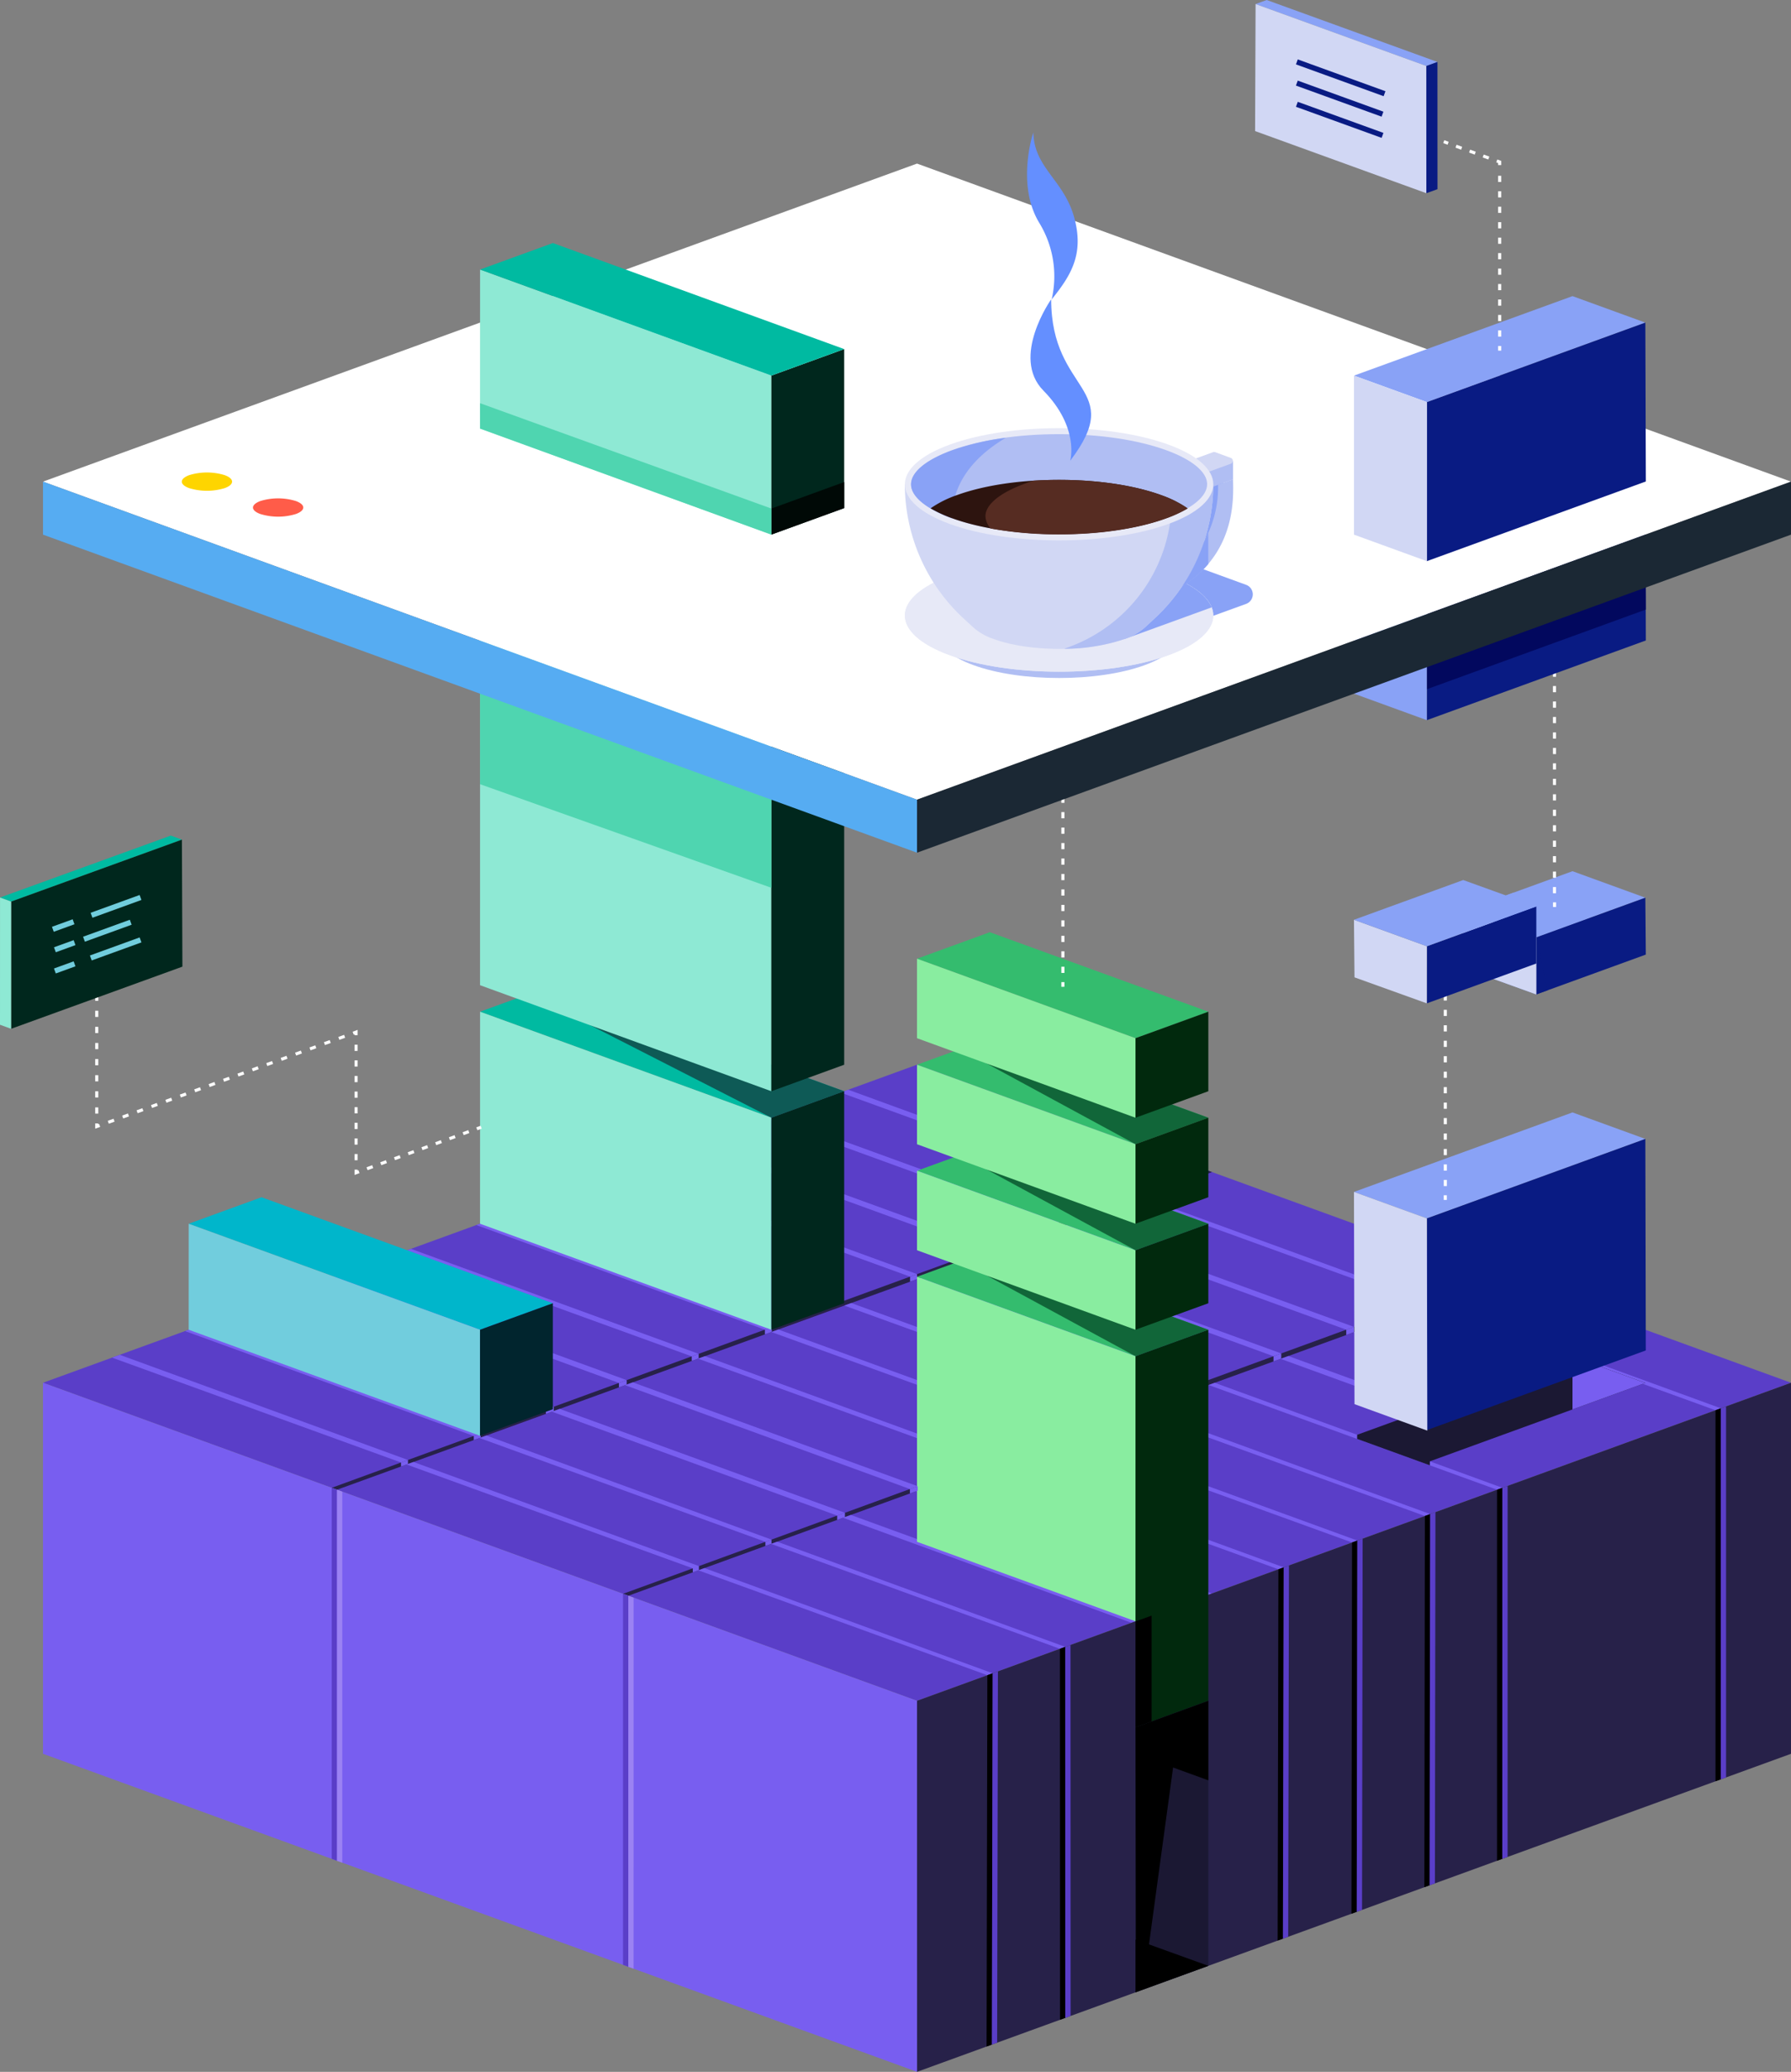 <svg xmlns="http://www.w3.org/2000/svg" viewBox="0 0 579.23 670"><rect x="0" y="0" width="579.23" height="670" fill="#808080" stroke="none"/><title>hero-image</title><g style="isolation:isolate"><g style="mix-blend-mode:multiply"><polyline fill="#89a2f6" fill-rule="evenodd" points="496.86 321.58 473.22 313.04 473.22 294.59 496.86 303.13 496.86 321.58"/></g><polygon fill="#89a2f6" fill-rule="evenodd" points="496.86 303.13 532.12 290.3 508.56 281.73 473.22 294.59 496.86 303.13"/><g style="mix-blend-mode:multiply"><polygon fill="#89a2f6" fill-rule="evenodd" points="496.86 303.13 513.18 297.19 489.63 288.62 473.22 294.59 496.86 303.13"/></g><polygon fill="#091b83" points="496.86 321.58 532.27 308.7 532.12 290.3 496.86 303.13 496.86 321.58"/><g opacity=".75" style="mix-blend-mode:multiply"><polygon fill="#091b83" points="496.86 303.13 496.86 321.58 500.52 320.25 496.86 303.13"/></g><rect width="1" height="1.5" x="502.25" y="291.83" fill="#fff" transform="translate(-0.85 1.47) rotate(-0.17)"/><path fill="#fff" d="M502.24,288.86v-2h1v2Zm0-5v-2h1v2Zm0-5v-2h1v2Zm0-5v-2h1v2Zm0-5v-2h1v2Zm0-5v-2h1v2Zm0-5v-2h1v2Zm0-5v-2h1v2Zm0-5v-2h1v2Zm0-5v-2h1v2Zm0-5v-2h1v2Zm0-5v-2h1v2Zm0-5v-2h1v2Zm0-5v-2h1v2Zm0-5v-2h1v2Z"/><rect width="1" height="1.5" x="502.09" y="212.96" fill="#fff" transform="translate(-0.42 0.98) rotate(-0.11)"/><polyline fill="#d1d7f4" fill-rule="evenodd" points="496.86 321.58 473.22 313.04 473.22 294.59 496.86 303.13 496.86 321.58"/><polygon fill="#5a3ec8" fill-rule="evenodd" points="296.57 344.31 579.23 447.16 296.57 550.01 13.91 447.16 296.57 344.31"/><polygon fill="#272149" fill-rule="evenodd" points="486.15 413.29 483.64 412.38 201.49 515.42 203.21 516.04 486.15 413.29"/><polygon fill="#272149" fill-rule="evenodd" points="107.28 481.13 108.99 481.76 391.98 379.03 389.47 378.12 107.28 481.13"/><polygon fill="#785ef0" points="275.3 421.38 273.06 422.2 365.26 455.61 367.24 454.89 275.3 421.38"/><polygon fill="#785ef0" points="369.56 387.17 367.32 387.98 459.16 421.32 461.14 420.6 369.56 387.17"/><polygon fill="#785ef0" points="298.82 412.85 296.58 413.66 388.64 447.08 390.61 446.36 298.82 412.85"/><polygon fill="#785ef0" points="367.12 386.28 274.33 352.4 271.83 353.31 364.88 387.09 367.12 386.28"/><polygon fill="#785ef0" points="346.11 395.68 343.6 396.59 435.39 430 437.89 429.09 346.11 395.68"/><polygon fill="#785ef0" points="296.58 412.03 203.67 378.12 201.17 379.03 294.33 412.85 296.58 412.03"/><polygon fill="#785ef0" points="320.21 403.4 227.22 369.55 224.71 370.46 317.71 404.31 320.21 403.4"/><polygon fill="#785ef0" points="343.73 394.81 250.78 360.98 248.27 361.89 341.23 395.73 343.73 394.81"/><polygon fill="#785ef0" points="157.31 464.22 155.07 465.03 247.53 498.6 249.51 497.88 157.31 464.22"/><polygon fill="#785ef0" points="224.06 507.18 224.06 508.47 226.04 507.75 226.04 506.45 133.72 472.78 131.48 473.59 224.06 507.18"/><polygon fill="#785ef0" points="485.32 463.51 416.68 438.52 414.17 439.43 483.52 464.68 485.32 463.51"/><polygon fill="#785ef0" points="228 438.56 225.75 439.37 318.04 472.86 320.01 472.14 228 438.56"/><polygon fill="#785ef0" points="251.72 429.94 249.48 430.76 341.75 464.2 343.73 463.48 251.72 429.94"/><polygon fill="#785ef0" points="181.01 455.61 178.5 456.52 270.75 490.12 273.26 489.21 181.01 455.61"/><polygon fill="#785ef0" points="204.65 447.03 202.14 447.94 294.28 481.53 296.78 480.62 204.65 447.03"/><polygon fill="#785ef0" points="320.01 405.15 411.87 438.59 414.37 437.68 322.52 404.24 320.01 405.15"/><polygon fill="#785ef0" points="249.61 429.17 156.56 395.26 154.05 396.17 247.37 429.99 249.61 429.17"/><polygon fill="#785ef0" points="367.44 456.4 460.82 490.25 462.53 489.62 369.41 455.69 367.44 456.4"/><polygon fill="#785ef0" points="343.86 464.96 437.27 498.82 438.98 498.19 345.84 464.25 343.86 464.96"/><polygon fill="#785ef0" points="296.25 482.25 389.43 516.22 391.94 515.31 298.76 481.34 296.25 482.25"/><polygon fill="#785ef0" points="463.58 421.49 461.6 422.21 554.81 456.05 556.53 455.42 463.58 421.49"/><polygon fill="#785ef0" points="390.88 447.89 484.16 481.75 485.88 481.13 392.86 447.17 390.88 447.89"/><polygon fill="#785ef0" points="272.66 490.82 365.91 524.78 368.42 523.87 275.17 489.91 272.66 490.82"/><polygon fill="#785ef0" points="437.76 430.87 506.51 455.9 508.86 454.93 440.26 429.96 437.76 430.87"/><polygon fill="#785ef0" points="320.08 473.6 413.45 507.48 415.17 506.86 322.06 472.88 320.08 473.6"/><polygon fill="#785ef0" points="179.09 454.92 85.89 420.97 83.39 421.88 176.59 455.83 179.09 454.92"/><polygon fill="#785ef0" points="202.67 446.31 109.55 412.36 107.05 413.27 200.17 447.22 202.67 446.31"/><polygon fill="#785ef0" points="225.95 437.81 132.92 403.86 130.41 404.77 223.71 438.63 225.95 437.81"/><polygon fill="#785ef0" points="249.38 499.27 342.79 533.19 344.51 532.57 251.35 498.56 249.38 499.27"/><polygon fill="#785ef0" points="225.84 507.82 319.32 541.73 321.04 541.11 227.82 507.1 225.84 507.82"/><polygon fill="#785ef0" points="131.94 472.13 38.74 438.13 36.24 439.04 129.7 472.95 131.94 472.13"/><polygon fill="#785ef0" points="155.46 463.54 62.34 429.54 59.84 430.45 153.22 464.36 155.46 463.54"/><polygon fill="#785ef0" points="129.7 472.95 129.7 474.24 131.94 473.43 131.94 472.13 129.7 472.95"/><polygon fill="#785ef0" points="153.22 464.36 153.22 465.7 155.46 464.89 155.46 463.54 153.22 464.36"/><polygon fill="#785ef0" points="176.56 455.84 176.56 457.23 179.09 456.31 179.09 454.92 176.56 455.84"/><polygon fill="#785ef0" points="200.17 447.22 200.17 448.66 202.67 447.75 202.67 446.32 200.17 447.22"/><polygon fill="#785ef0" points="223.71 438.63 223.71 440.11 225.95 439.3 225.95 437.82 223.71 438.63"/><polygon fill="#785ef0" points="247.37 429.99 247.37 431.52 249.61 430.71 249.61 429.17 247.37 429.99"/><polygon fill="#785ef0" points="294.33 412.85 294.33 414.47 296.58 413.66 296.58 412.03 294.33 412.85"/><polygon fill="#272149" fill-rule="evenodd" points="296.58 670 579.23 567.15 579.23 447.16 296.57 550.01 296.58 670"/><polygon fill="#785ef0" fill-rule="evenodd" points="13.91 567.15 13.91 447.16 296.57 550.01 296.58 670 13.91 567.15"/><polygon fill-rule="evenodd" points="438.98 498.19 437.27 498.82 437.08 618.88 438.79 618.25 438.98 498.19"/><polygon fill-rule="evenodd" points="415.17 506.86 413.45 507.48 413.2 627.56 414.92 626.94 415.17 506.86"/><polygon fill-rule="evenodd" points="344.51 532.57 342.79 533.19 342.82 653.17 344.53 652.55 344.51 532.57"/><polygon fill-rule="evenodd" points="319.07 661.82 320.79 661.19 321.04 541.11 319.32 541.73 319.07 661.82"/><polygon fill-rule="evenodd" points="556.53 455.42 554.81 456.05 554.81 576.03 556.53 575.41 556.53 455.42"/><polygon fill-rule="evenodd" points="462.54 489.62 460.82 490.25 460.65 610.3 462.36 609.67 462.54 489.62"/><polygon fill-rule="evenodd" points="485.88 481.13 484.16 481.75 484.15 601.75 485.86 601.12 485.88 481.13"/><polygon fill="#34bc6e" fill-rule="evenodd" points="390.79 430.02 367.23 438.59 296.57 412.88 320.12 404.3 390.79 430.02"/><g style="mix-blend-mode:multiply"><polygon fill="#116639" fill-rule="evenodd" points="390.79 430.02 367.23 438.59 310.48 407.81 320.12 404.3 390.79 430.02"/></g><polygon fill="#89eda0" fill-rule="evenodd" points="367.23 438.59 367.23 524.3 296.57 498.59 296.57 412.88 367.23 438.59"/><polygon fill="#34bc6e" fill-rule="evenodd" points="390.79 361.45 367.23 370.02 296.57 344.31 320.12 335.74 390.79 361.45"/><polygon fill="#34bc6e" fill-rule="evenodd" points="390.79 395.74 367.23 404.31 296.57 378.6 320.12 370.02 390.79 395.74"/><polygon fill="#89eda0" fill-rule="evenodd" points="367.23 404.31 367.23 430.02 296.57 404.31 296.57 378.59 367.23 404.31"/><g style="mix-blend-mode:multiply"><polygon fill="#116639" fill-rule="evenodd" points="390.79 395.74 367.23 404.31 310.48 373.53 320.12 370.02 390.79 395.74"/></g><g style="mix-blend-mode:multiply"><polygon fill="#116639" fill-rule="evenodd" points="390.79 361.45 367.23 370.02 310.48 339.25 320.12 335.74 390.79 361.45"/></g><polygon fill="#89eda0" fill-rule="evenodd" points="367.23 370.02 367.23 395.74 296.57 370.03 296.57 344.31 367.23 370.02"/><polygon fill="#01290d" fill-rule="evenodd" points="390.79 361.45 390.79 387.17 367.23 395.74 367.23 370.02 390.79 361.45"/><polygon fill="#01290d" fill-rule="evenodd" points="390.79 395.74 390.79 421.45 367.23 430.02 367.23 404.31 390.79 395.74"/><polygon fill="#01290d" fill-rule="evenodd" points="390.79 430.02 390.79 550.01 367.23 558.59 367.23 438.59 390.79 430.02"/><polygon fill="#34bc6e" fill-rule="evenodd" points="390.79 327.17 367.23 335.74 296.57 310.03 320.12 301.46 390.79 327.17"/><polygon fill="#89eda0" fill-rule="evenodd" points="367.23 335.74 367.23 361.46 296.57 335.74 296.57 310.03 367.23 335.74"/><polygon fill="#01290d" fill-rule="evenodd" points="390.79 327.17 390.79 352.89 367.23 361.46 367.23 335.74 390.79 327.17"/><polygon fill="#5a3ec8" fill-rule="evenodd" points="440.69 497.57 438.97 498.2 438.78 618.26 440.5 617.63 440.69 497.57"/><polygon fill="#5a3ec8" fill-rule="evenodd" points="416.87 506.24 415.15 506.87 414.91 626.95 416.62 626.32 416.87 506.24"/><polygon fill="#5a3ec8" fill-rule="evenodd" points="346.21 531.95 344.5 532.58 344.52 652.56 346.24 651.93 346.21 531.95"/><polygon fill="#5a3ec8" fill-rule="evenodd" points="320.78 661.2 322.49 660.57 322.74 540.49 321.02 541.12 320.78 661.2"/><polygon fill="#5a3ec8" fill-rule="evenodd" points="558.23 454.8 556.52 455.43 556.52 575.42 558.23 574.79 558.23 454.8"/><polygon fill="#5a3ec8" fill-rule="evenodd" points="464.24 489 462.52 489.63 462.35 609.68 464.07 609.06 464.24 489"/><polygon fill="#5a3ec8" fill-rule="evenodd" points="487.58 480.51 485.87 481.13 485.85 601.13 487.57 600.5 487.58 480.51"/><polygon fill="#5a3ec8" fill-rule="evenodd" points="203.21 516.04 201.49 515.42 201.49 635.4 203.2 636.03 203.21 516.04"/><polygon fill="#5a3ec8" fill-rule="evenodd" points="107.28 601.12 108.99 601.75 108.99 481.76 107.28 481.13 107.28 601.12"/><polygon fill="#9b82f3" fill-rule="evenodd" points="204.92 516.66 203.21 516.04 203.2 636.02 204.91 636.65 204.92 516.66"/><polygon fill="#9b82f3" fill-rule="evenodd" points="108.99 601.75 110.7 602.37 110.7 482.38 108.99 481.76 108.99 601.75"/><polygon fill="#89a2f6" fill-rule="evenodd" points="464.88 20.03 461.29 21.34 406.07 1.31 409.66 0 464.88 20.03"/><polygon fill="#00b6cb" fill-rule="evenodd" points="178.79 421.45 155.24 430.02 61.03 395.74 84.58 387.17 178.79 421.45"/><polygon fill="#71cddd" fill-rule="evenodd" points="155.24 430.02 155.24 464.31 61.02 430.02 61.03 395.74 155.24 430.02"/><polygon fill="#01252e" fill-rule="evenodd" points="178.79 421.45 178.79 455.73 155.24 464.31 155.24 430.02 178.79 421.45"/><polygon fill="#091b83" fill-rule="evenodd" points="461.46 181.46 461.45 232.89 532.28 207.12 532.12 155.76 461.46 181.46"/><polygon fill="#00baa1" fill-rule="evenodd" points="273.02 352.88 249.47 361.45 155.26 327.17 178.81 318.6 273.02 352.88"/><g opacity=".75"><polygon fill="#13393e" fill-rule="evenodd" points="273.02 352.88 249.47 361.45 171.07 321.41 178.81 318.6 273.02 352.88"/></g><polygon fill="#8ee9d4" fill-rule="evenodd" points="249.47 361.45 249.47 430.02 155.25 395.74 155.26 327.17 249.47 361.45"/><polygon fill="#00271d" fill-rule="evenodd" points="273.02 352.88 273.02 421.45 249.47 430.02 249.47 361.45 273.02 352.88"/><rect width="1" height="1.5" x="343.26" y="317.6" fill="#fff" transform="translate(-0.62 0.67) rotate(-0.11)"/><path fill="#fff" d="M343.25,314.63v-2h1v2Zm0-5v-2h1v2Zm0-5v-2h1v2Zm0-5v-2h1v2Zm0-5v-2h1v2Zm0-5v-2h1v2Zm0-5v-2h1v2Zm0-5v-2h1v2Zm0-5v-2h1v2Zm0-5v-2h1v2Zm0-5v-2h1v2Zm0-5v-2h1v2Zm0-5v-2h1v2Zm0-5v-2h1v2Zm0-5v-2h1v2Zm0-5v-2h1v2Z"/><rect width="1" height="1.5" x="343.1" y="233.64" fill="#fff"/><polygon fill="#02085e" fill-rule="evenodd" points="461.46 171.46 461.45 222.89 532.28 197.12 532.12 145.76 461.46 171.46"/><polygon fill="#00baa1" fill-rule="evenodd" points="273.02 207.18 249.47 215.75 155.26 181.46 178.81 172.89 273.02 207.18"/><polygon fill="#8ee9d4" fill-rule="evenodd" points="249.47 215.75 249.47 352.89 155.25 318.6 155.26 181.46 249.47 215.75"/><polygon fill="#00271d" fill-rule="evenodd" points="273.02 207.18 273.02 344.32 249.47 352.89 249.47 215.75 273.02 207.18"/><polygon fill="#4fd5b0" fill-rule="evenodd" points="249.47 253.47 249.47 287.1 155.25 253.6 155.26 219.18 249.47 253.47"/><polygon fill="#89a2f6" fill-rule="evenodd" points="437.89 172.9 437.9 224.32 461.45 232.89 461.46 181.46 437.89 172.9"/><polygon fill="#fff" fill-rule="evenodd" points="296.57 52.9 579.23 155.75 296.57 258.6 13.91 155.75 296.57 52.9"/><polygon fill="#1b2834" fill-rule="evenodd" points="296.57 275.75 296.57 258.6 579.23 155.75 579.23 172.9 296.57 275.75"/><polygon fill="#56acf2" fill-rule="evenodd" points="13.91 172.9 13.91 155.75 296.57 258.6 296.57 275.75 13.91 172.9"/><path fill="#116639" fill-rule="evenodd" d="M390.79,550"/><polygon fill="#1b1833" fill-rule="evenodd" points="390.79 550.01 390.79 635.72 367.23 644.29 367.23 558.59 390.79 550.01"/><polygon fill-rule="evenodd" points="367.23 627.21 390.79 635.72 367.23 644.29 367.23 627.21"/><polygon fill="#8ee9d4" fill-rule="evenodd" points="249.47 121.46 249.47 172.88 155.25 138.6 155.26 87.17 249.47 121.46"/><polygon fill="#00271d" fill-rule="evenodd" points="273.02 112.89 273.02 164.31 249.47 172.88 249.47 121.46 273.02 112.89"/><g style="mix-blend-mode:multiply"><polygon fill="#000906" fill-rule="evenodd" points="273.02 155.89 273.02 164.31 249.47 172.88 249.47 164.46 273.02 155.89"/></g><polygon fill="#00baa1" fill-rule="evenodd" points="273.02 112.89 249.47 121.46 155.26 87.17 178.81 78.6 273.02 112.89"/><polygon fill="#89a2f6" fill-rule="evenodd" points="437.89 121.47 461.46 130.03 532.12 104.33 508.56 95.76 437.89 121.47"/><polygon fill="#091b83" fill-rule="evenodd" points="461.46 130.03 461.45 181.47 532.28 155.7 532.12 104.33 461.46 130.03"/><polygon fill="#d1d7f4" fill-rule="evenodd" points="461.29 21.34 461.3 62.48 405.91 42.39 406.07 1.31 461.29 21.34"/><polygon fill="#d1d7f4" fill-rule="evenodd" points="437.89 121.47 437.9 172.9 461.45 181.47 461.46 130.03 437.89 121.47"/><polygon fill-rule="evenodd" points="390.79 550.01 390.79 575.73 379.39 571.59 371.6 628.78 367.37 635.72 367.23 558.59 390.79 550.01"/><polygon fill="#4fd5b0" fill-rule="evenodd" points="249.47 172.9 249.47 164.46 155.25 130.39 155.26 138.6 249.47 172.9"/><polygon fill="#091b83" points="461.3 62.48 464.9 61.18 464.88 20.03 461.29 21.34 461.3 62.48"/><rect width="1.71" height="29.47" x="432.42" y="17.16" fill="#091b83" transform="translate(255.52 428.32) rotate(-70.06)"/><rect width="1.71" height="29.47" x="432.42" y="24.02" fill="#091b83" transform="translate(249.08 432.84) rotate(-70.06)"/><rect width="1.71" height="30.16" x="432.75" y="10.08" fill="#091b83" transform="translate(262.07 424.19) rotate(-70.06)"/><rect width="1" height="1.5" x="467.14" y="45.33" fill="#fff" transform="translate(264.98 470.03) rotate(-70.08)"/><path fill="#fff" d="M481.33,51.58l-1.82-.66.34-.94,1.82.66ZM476.94,50l-1.82-.66.34-.94,1.82.66Zm-4.39-1.59-1.82-.66.34-.94,1.82.66Z"/><polygon fill="#fff" points="485.51 53.38 484.51 53.38 484.51 52.73 483.9 52.51 484.24 51.57 485.51 52.03 485.51 53.38"/><path fill="#fff" d="M485.51,108.85h-1v-2h1Zm0-5h-1v-2h1Zm0-5h-1v-2h1Zm0-5h-1v-2h1Zm0-5h-1v-2h1Zm0-5h-1v-2h1Zm0-5h-1v-2h1Zm0-5h-1v-2h1Zm0-5h-1v-2h1Zm0-5h-1v-2h1Zm0-5h-1v-2h1Z"/><rect width="1" height="1.5" x="484.51" y="111.89" fill="#fff"/><polyline fill="#785ef0" points="247.53 498.6 247.53 499.94 249.51 499.23 249.51 497.88"/><polyline fill="#785ef0" points="270.75 490.12 270.75 491.52 273.26 490.6 273.26 489.2"/><polyline fill="#785ef0" points="294.28 481.52 294.28 482.97 296.78 482.06 296.78 480.6"/><polygon fill="#1b1833" fill-rule="evenodd" points="438.9 465.32 462.41 473.86 462.44 472.57 532.12 447.22 508.56 438.65 438.92 463.99 438.9 465.32"/><polygon fill="#785ef0" points="508.56 438.65 508.56 455.79 532.12 447.22 508.56 438.65"/><polygon fill="#89a2f6" fill-rule="evenodd" points="437.89 385.45 461.47 394.02 532.12 368.31 508.56 359.74 437.89 385.45"/><polygon fill="#091b83" points="461.47 394.02 461.45 462.48 532.27 436.71 532.12 368.31 461.47 394.02"/><polygon fill="#d1d7f4" fill-rule="evenodd" points="437.89 385.45 438.06 454.08 461.61 462.65 461.47 394.02 437.89 385.45"/><polyline fill="#785ef0" points="411.87 438.6 411.87 440.26 414.37 439.36 414.37 437.68"/><polyline fill="#785ef0" points="435.39 430 435.39 431.72 437.89 430.81 437.89 429.08"/><rect width="1" height="1.5" x="466.94" y="386.53" fill="#fff" transform="translate(-0.76 0.91) rotate(-0.11)"/><path fill="#fff" d="M466.93,383.56v-2h1v2Zm0-5v-2h1v2Zm0-5v-2h1v2Zm0-5v-2h1v2Zm0-5v-2h1v2Zm0-5v-2h1v2Zm0-5v-2h1v2Zm0-5v-2h1v2Zm0-5v-2h1v2Zm0-5v-2h1v2Zm0-5v-2h1v2Zm0-5v-2h1v2Zm0-5v-2h1v2Zm0-5v-2h1v2Zm0-5v-2h1v2Z"/><rect width="1" height="1.5" x="466.78" y="307.66" fill="#fff" transform="translate(-0.6 0.91) rotate(-0.11)"/><polygon fill="#091b83" points="496.86 293.13 461.47 306.01 461.45 324.47 496.86 311.58 496.86 293.13"/><polygon fill="#d1d7f4" fill-rule="evenodd" points="437.89 297.44 438.06 316.06 461.45 324.47 461.47 306.01 437.89 297.44"/><polygon fill="#89a2f6" fill-rule="evenodd" points="473.22 284.59 437.89 297.44 461.47 306.01 496.86 293.13 473.22 284.59"/><rect width="1" height="1.5" x="30.79" y="322.15" fill="#fff"/><path fill="#fff" d="M31.79,360.12h-1v-2h1Zm0-5.21h-1v-2h1Zm0-5.21h-1v-2h1Zm0-5.21h-1v-2h1Zm0-5.21h-1v-2h1Zm0-5.21h-1v-2h1Zm0-5.21h-1v-2h1Z"/><polygon fill="#fff" points="30.79 365 30.79 363.29 31.79 363.29 31.79 363.57 32.06 363.48 32.4 364.42 30.79 365"/><path fill="#fff" d="M35.19,363.4l-.34-.94,1.87-.68.34.94Zm4.66-1.7-.34-.94,1.87-.68.34.94ZM44.51,360l-.34-.94,1.87-.68.34.94Zm4.66-1.7-.34-.94,1.87-.68.34.94Zm4.66-1.69-.34-.94,1.87-.68.34.94Zm4.66-1.7-.34-.94L60,353.3l.34.94Zm4.66-1.69-.34-.94,1.87-.68.34.94Zm4.66-1.7-.34-.94,1.87-.68.34.94Zm4.66-1.69-.34-.94,1.87-.68.34.94Zm4.66-1.7-.34-.94,1.87-.68.34.94Zm4.66-1.69-.34-.94,1.87-.68.34.94Zm4.66-1.7-.34-.94,1.87-.68.34.94Zm4.66-1.69-.34-.94,1.87-.68.34.94Zm4.66-1.7-.34-.94,1.87-.68.34.94Zm4.66-1.69-.34-.94,1.87-.68.34.94Zm4.66-1.7-.34-.94,1.87-.68.34.94Zm4.66-1.69-.34-.94,1.87-.68.34.94Z"/><polygon fill="#fff" points="115.66 334.76 114.66 334.76 114.66 334.48 114.39 334.58 114.05 333.64 115.66 333.05 115.66 334.76"/><path fill="#fff" d="M115.66,375.2h-1v-2h1Zm0-5.05h-1v-2h1Zm0-5.05h-1v-2h1Zm0-5.05h-1v-2h1Zm0-5.05h-1v-2h1Zm0-5.05h-1v-2h1Zm0-5.05h-1v-2h1Zm0-5.05h-1v-2h1Z"/><polygon fill="#fff" points="114.66 379.96 114.66 378.25 115.66 378.25 115.66 378.53 115.93 378.43 116.27 379.37 114.66 379.96"/><path fill="#fff" d="M118.88,378.42l-.34-.94,1.83-.67.34.94Zm4.44-1.62-.34-.94,1.83-.67.34.94Zm4.44-1.62-.34-.94,1.83-.67.34.94Zm4.44-1.62-.34-.94,1.83-.67.34.94Zm4.44-1.62-.34-.94,1.83-.67.34.94Zm4.44-1.62-.34-.94,1.83-.67.34.94Zm4.44-1.62-.34-.94,1.83-.67.34.94Zm4.44-1.62-.34-.94,1.83-.67.34.94Z"/><rect width="1.5" height="1" x="154.18" y="364.27" fill="#fff" transform="translate(-115.38 74.95) rotate(-19.99)"/><polyline fill-rule="evenodd" points="367.23 524.36 372.44 522.47 372.44 556.69 367.23 558.59 367.23 524.3"/><polygon fill="#00baa1" fill-rule="evenodd" points=".01 290.25 3.6 291.56 58.83 271.53 55.24 270.22 .01 290.25"/><polygon fill="#00271d" points="3.6 291.56 3.59 332.7 58.99 312.6 58.83 271.53 3.6 291.56"/><polygon fill="#8ee9d4" fill-rule="evenodd" points="3.59 332.7 0 331.39 .01 290.25 3.6 291.56 3.59 332.7"/><rect width="16.09" height="1.71" x="26.68" y="300.13" fill="#71cddd" transform="translate(-100.62 29.91) rotate(-19.95)"/><rect width="6.77" height="1.71" x="17.56" y="305.13" fill="#71cddd" transform="translate(-103.16 25.51) rotate(-19.95)"/><rect width="17.11" height="1.71" x="28.87" y="306.01" fill="#71cddd" transform="translate(-102.47 31.19) rotate(-19.95)"/><rect width="6.77" height="1.71" x="17.56" y="311.98" fill="#71cddd" transform="translate(-105.5 25.93) rotate(-19.95)"/><rect width="16.86" height="1.71" x="29.11" y="292.25" fill="#71cddd" transform="translate(-97.77 30.4) rotate(-19.95)"/><rect width="7.12" height="1.71" x="16.9" y="298.44" fill="#71cddd" transform="translate(-100.91 24.95) rotate(-19.95)"/><path fill="#b0bef3" fill-rule="evenodd" d="M370.17,215.11c15.21-5.53,15.21-14.59,0-20.12s-40.09-5.53-55.3,0-15.21,14.59,0,20.12S355,220.64,370.17,215.11Z"/><path fill="#89a2f6" fill-rule="evenodd" d="M388.66,178.37c3.8-4.72,5.82-10.63,7-16.57a12.67,12.67,0,0,0,.29-4.09,4.89,4.89,0,0,0-2-3.47.7.7,0,0,0-.37-.14.76.76,0,0,0-.46.22,16.48,16.48,0,0,0-5.92,10.17c-.3,1.86-.27,3.76-.53,5.63-.31,2.2-1,4.4-.72,6.6"/><path fill="#89a2f6" fill-rule="evenodd" d="M371.55,206.7,403,195.29a3.28,3.28,0,0,0,0-6.17l-27.45-10-11.09,9.1Z"/><path fill="#e7e9f7" fill-rule="evenodd" d="M377.83,211.9c19.42-7.07,19.42-18.63,0-25.7s-51.2-7.07-70.62,0-19.42,18.63,0,25.7S358.41,219,377.83,211.9Z"/><polygon fill="#b0bef3" points="387.35 159.19 398.79 155.03 398.79 149.03 387.35 153.19 387.35 159.19"/><path fill="#e7e9f7" fill-rule="evenodd" d="M377.83,211.9c19.42-7.07,19.42-18.63,0-25.7s-51.2-7.07-70.62,0-19.42,18.63,0,25.7S358.41,219,377.83,211.9Z"/><path fill="#89a2f6" fill-rule="evenodd" d="M363.55,206.7l28.32-10.29c-1.49-3.74-6.17-7.35-14-10.22a95.06,95.06,0,0,0-24-4.83l-26.93,6.86Z"/><path fill="#d1d7f4" d="M389.55,153.06l8.6-3.13a1,1,0,0,0,0-1.81L393,146.22a1,1,0,0,0-.66,0l-7.08,2.58Z"/><path fill="#b0bef3" d="M398.79,155c0,4.71,1.58,23.41-16.49,34.59l1.81-7.36a35.85,35.85,0,0,0,9.83-25.47Z"/><path fill="#d1d7f4" d="M292.64,156.6h0a59.08,59.08,0,0,0,18.82,43.24l3.24,3h0a19.08,19.08,0,0,0,6.78,3.84c11.57,4.21,30.5,4.21,42.07,0a19.08,19.08,0,0,0,6.78-3.84h0l3.24-3a59.08,59.08,0,0,0,18.82-43.24H292.64Z"/><path fill="#89a2f6" fill-rule="evenodd" d="M390.77,172.33h0a33,33,0,0,1-6.65,9.94l-1.81,7.36a35.19,35.19,0,0,0,8.46-7.23Z"/><path fill="#b0bef3" d="M346.49,208.94l-2.31.89a62.61,62.61,0,0,0,19.37-3.13,19.08,19.08,0,0,0,6.78-3.84l3.24-3a59.08,59.08,0,0,0,18.82-43.24h-7.73l-5.72,5.15A50.53,50.53,0,0,1,346.49,208.94Z"/><path fill="#e7e9f7" fill-rule="evenodd" d="M377.83,169.46c19.42-7.07,19.42-18.63,0-25.7s-51.2-7.07-70.62,0-19.42,18.63,0,25.7S358.41,176.52,377.83,169.46Z"/><path fill="#b0bef3" fill-rule="evenodd" d="M342.52,172.76c-13.15,0-25.45-1.84-34.63-5.18-8.42-3.06-13.25-7.06-13.25-11s4.83-7.9,13.25-11c9.18-3.34,21.48-5.18,34.63-5.18s25.45,1.84,34.63,5.18c8.42,3.06,13.25,7.06,13.25,11s-4.83,7.9-13.25,11C368,170.92,355.67,172.76,342.52,172.76Z"/><path fill="#89a2f6" fill-rule="evenodd" d="M325.28,141.58a84.72,84.72,0,0,0-17.39,4.06c-8.42,3.06-13.25,7.06-13.25,11s4.83,7.9,13.25,11C307.89,157.67,313.34,148.68,325.28,141.58Z"/><path fill="#648fff" fill-rule="evenodd" d="M346.12,149c18.21-24-6.16-21.56-6.16-52.2,0,0-13.19,18.67-2.52,29.5C349.2,138.27,346.12,149,346.12,149Z"/><path fill="#648fff" fill-rule="evenodd" d="M340.12,96.83c6.32-7.86,10.61-14.76,7.22-26.74s-12.89-15.78-13.15-27.25c0,0-5.67,16.76,1.94,29.26A33.13,33.13,0,0,1,340.12,96.83Z"/><path fill="#2d140f" fill-rule="evenodd" d="M377.14,167.58a41.48,41.48,0,0,0,6.92-3.19,34.66,34.66,0,0,0-8.47-4.26c-8.77-3.19-20.52-4.95-33.08-4.95s-24.31,1.76-33.08,4.95a34.66,34.66,0,0,0-8.47,4.26,41.49,41.49,0,0,0,6.92,3.19c9.18,3.34,21.48,5.18,34.63,5.18S368,170.92,377.14,167.58Z"/><path fill="#562c22" fill-rule="evenodd" d="M338.3,155.25q-2,.07-4,.19c-1,.31-2,.63-2.93,1-8,2.93-12.66,6.75-12.66,10.48a6.19,6.19,0,0,0,1.7,4,124.22,124.22,0,0,0,22.14,1.9c13.15,0,25.45-1.84,34.63-5.18a41.48,41.48,0,0,0,6.92-3.19h0c-.27-.2-.56-.4-.86-.6l-.37-.23-.6-.37-.44-.25-.62-.34-.48-.25L380,162l-.5-.24-.74-.34-.5-.22-.86-.36-.45-.18-1.38-.53c-8.77-3.19-20.52-4.95-33.08-4.95q-2.05,0-4.07.07Z"/><path fill="#fed500" fill-rule="evenodd" d="M72.68,157.85a19.6,19.6,0,0,1-11.51,0c-3.16-1.15-3.16-3,0-4.19a19.6,19.6,0,0,1,11.51,0C75.85,154.81,75.85,156.7,72.68,157.85Z"/><path fill="#ff5c49" fill-rule="evenodd" d="M95.7,166.22a19.6,19.6,0,0,1-11.51,0c-3.16-1.15-3.16-3,0-4.19a19.6,19.6,0,0,1,11.51,0C98.87,163.19,98.87,165.07,95.7,166.22Z"/></g></svg>